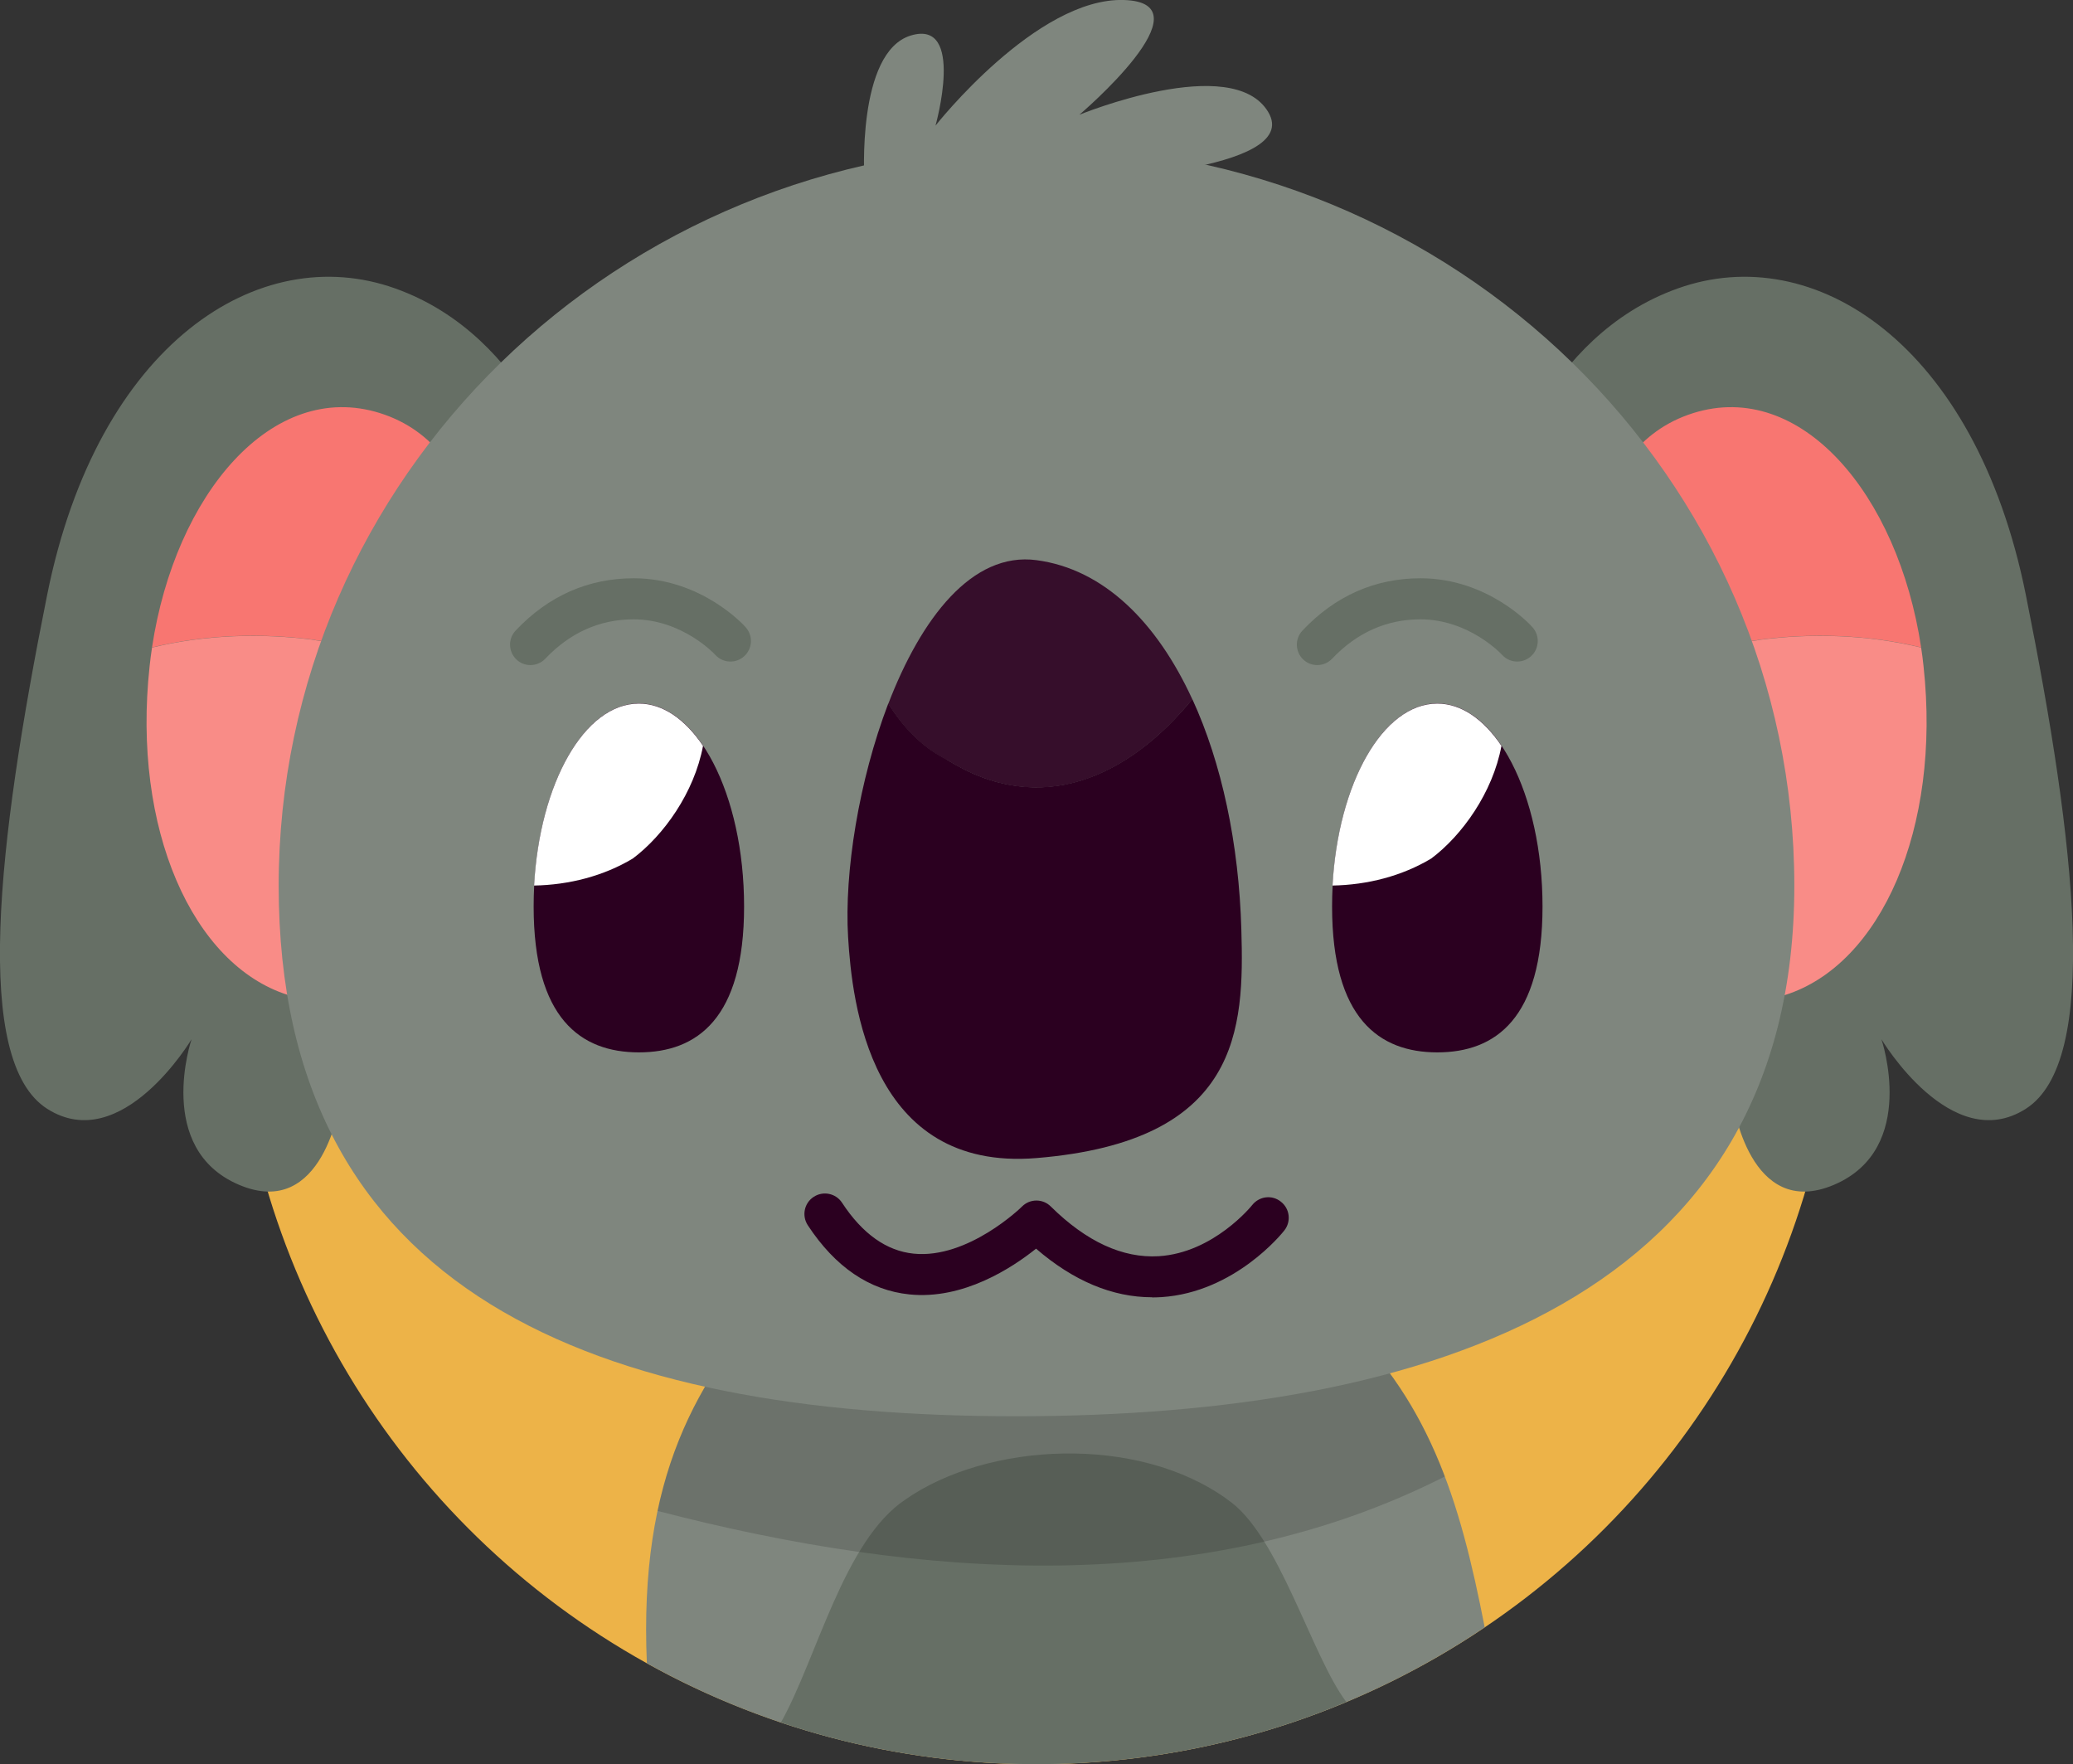 <?xml version="1.0" encoding="UTF-8"?><svg xmlns="http://www.w3.org/2000/svg" viewBox="0 0 137.32 116.84"><rect x="0" y="0" width="137.32" height="116.84" fill="#333333" stroke="none"/><defs><style>.uuid-bc50dba7-b8e0-43d7-84f6-eed58179ac13{isolation:isolate;}.uuid-a3ed0d9f-2a54-4866-bf1f-9b97a22c043a{mix-blend-mode:overlay;opacity:.15;}.uuid-a3ed0d9f-2a54-4866-bf1f-9b97a22c043a,.uuid-9da1aab4-88e3-4679-b266-047306c32ac4,.uuid-10b43243-10f2-45f2-b347-0a774f4a9671,.uuid-a004c9fe-996c-4c89-94c6-22045a675605,.uuid-09af4d54-ed4e-4b47-8026-6253a24b5bfa,.uuid-65a05932-029f-4e02-9874-003775861ef0,.uuid-cc8d957a-d5b4-4d27-905f-a6ec5c79cf37,.uuid-eab27ace-d96a-454b-b735-a3e960b56cd0,.uuid-0271139f-efcf-47e3-945a-a7901dd71558{stroke-width:0px;}.uuid-9da1aab4-88e3-4679-b266-047306c32ac4{fill:#f87671;}.uuid-10b43243-10f2-45f2-b347-0a774f4a9671{fill:#f98c87;}.uuid-a004c9fe-996c-4c89-94c6-22045a675605{fill:#2b0020;}.uuid-09af4d54-ed4e-4b47-8026-6253a24b5bfa{fill:#360e2b;}.uuid-65a05932-029f-4e02-9874-003775861ef0{fill:#666f65;}.uuid-cc8d957a-d5b4-4d27-905f-a6ec5c79cf37{fill:#7f867e;}.uuid-eab27ace-d96a-454b-b735-a3e960b56cd0{fill:#fff;}.uuid-0271139f-efcf-47e3-945a-a7901dd71558{fill:#edb348;}</style></defs><g class="uuid-bc50dba7-b8e0-43d7-84f6-eed58179ac13"><g id="uuid-730d99f3-5c96-4e7f-a81e-47823e0dbc4d"><g id="uuid-d4ba5739-d4cc-4a37-8ed1-f2636e34d506"><circle class="uuid-0271139f-efcf-47e3-945a-a7901dd71558" cx="68.66" cy="63.7" r="53.15"/><path class="uuid-cc8d957a-d5b4-4d27-905f-a6ec5c79cf37" d="M88.24,86.75c-5.97-5.43-31.61-7.01-36.5-1.58-5.67,6.21-9.42,12.71-8.89,24.99,7.64,4.26,16.44,6.68,25.81,6.68,11,0,21.21-3.34,29.69-9.06-1.65-8.46-3.69-15.28-10.12-21.04Z"/><path class="uuid-65a05932-029f-4e02-9874-003775861ef0" d="M81.32,99.32c-5.97-4.34-15.92-3.8-21.35,0-4.08,2.72-5.87,10.55-8.24,14.76,5.32,1.79,11.01,2.76,16.92,2.76,7.28,0,14.22-1.47,20.53-4.12-2.31-3.05-4.48-11.14-7.87-13.4Z"/><path class="uuid-a3ed0d9f-2a54-4866-bf1f-9b97a22c043a" d="M95.71,97.79c-1.55-4.1-3.79-7.75-7.47-11.04-5.97-5.43-31.61-7.01-36.5-1.58-3.88,4.25-6.86,8.63-8.18,14.9,17.39,4.53,36.08,5.87,52.15-2.28Z"/><path class="uuid-65a05932-029f-4e02-9874-003775861ef0" d="M37.75,32.44s-2.58-10.14-11.58-13.34c-9-3.21-19.69,3.64-23.04,20.27-3.34,16.62-4.94,30.93,0,34.07,4.94,3.14,9.56-4.61,9.56-4.61,0,0-2.47,7.25,3.14,9.64,5.61,2.39,6.7-5.5,6.7-5.5,0,0-.08,6.47,6.13,7.33,6.17.85,10.65-8.31,10.65-8.31l-1.56-39.54Z"/><path class="uuid-9da1aab4-88e3-4679-b266-047306c32ac4" d="M20.87,42.39c4.16.55,8.31,2.88,11.06,6.23v-9.05s.66-9.87-6.76-12.21c-7.13-2.24-13.57,5.37-15.1,15.52,3.53-.86,7.28-.97,10.8-.5Z"/><path class="uuid-10b43243-10f2-45f2-b347-0a774f4a9671" d="M20.87,42.39c-3.52-.47-7.27-.36-10.8.5-.06.41-.12.82-.16,1.24-1.17,10.76,2.84,19.77,9.17,21.77,6.34,2,12.86-3.5,12.86-3.5v-13.77c-2.76-3.35-6.92-5.68-11.07-6.23Z"/><path class="uuid-65a05932-029f-4e02-9874-003775861ef0" d="M99.57,32.44s2.58-10.14,11.58-13.34c9-3.21,19.69,3.64,23.04,20.27,3.34,16.62,4.94,30.93,0,34.07-4.94,3.14-9.56-4.61-9.56-4.61,0,0,2.47,7.25-3.14,9.64-5.61,2.39-6.7-5.5-6.7-5.5,0,0,.08,6.47-6.13,7.33-6.17.85-10.65-8.31-10.65-8.31l1.56-39.54Z"/><path class="uuid-9da1aab4-88e3-4679-b266-047306c32ac4" d="M116.46,42.39c-4.16.55-8.31,2.88-11.06,6.23v-9.05s-.66-9.87,6.76-12.21c7.13-2.24,13.57,5.37,15.1,15.52-3.53-.86-7.28-.97-10.8-.5Z"/><path class="uuid-10b43243-10f2-45f2-b347-0a774f4a9671" d="M116.46,42.39c3.52-.47,7.27-.36,10.8.5.06.41.12.82.16,1.24,1.17,10.76-2.84,19.77-9.17,21.77-6.34,2-12.86-3.5-12.86-3.5v-13.77c2.76-3.35,6.92-5.68,11.07-6.23Z"/><path class="uuid-cc8d957a-d5b4-4d27-905f-a6ec5c79cf37" d="M118.86,58.66c0,27.05-23.83,35.14-51.56,35.14s-48.84-8.09-48.84-35.14S40.94,9.68,68.66,9.68s50.2,21.93,50.2,48.98Z"/><path class="uuid-a004c9fe-996c-4c89-94c6-22045a675605" d="M76.32,85.92c-2.63,0-5.21-1.08-7.69-3.22-1.57,1.26-4.82,3.4-8.39,3.03-2.64-.27-4.91-1.81-6.73-4.58-.41-.63-.24-1.47.39-1.88.62-.41,1.47-.24,1.88.39,1.35,2.06,2.95,3.19,4.74,3.37,3.6.37,7.15-3.08,7.18-3.12.53-.53,1.38-.53,1.91,0,2.36,2.33,4.76,3.43,7.14,3.29,3.65-.22,6.18-3.36,6.2-3.39.47-.59,1.32-.69,1.9-.22.59.46.69,1.31.23,1.9-.13.17-3.27,4.1-8.14,4.42-.21.01-.42.02-.62.02Z"/><path class="uuid-a004c9fe-996c-4c89-94c6-22045a675605" d="M49.29,60.04c0,7.43-3.12,9.66-6.97,9.66s-6.97-2.24-6.97-9.66,3.12-13.45,6.97-13.45,6.97,6.02,6.97,13.45Z"/><path class="uuid-eab27ace-d96a-454b-b735-a3e960b56cd0" d="M46.57,49.4c-1.18-1.75-2.65-2.8-4.25-2.8-3.61,0-6.57,5.28-6.94,12.05,2.31-.04,4.61-.63,6.54-1.79,2.04-1.53,4.07-4.36,4.65-7.46Z"/><path class="uuid-a004c9fe-996c-4c89-94c6-22045a675605" d="M102.18,60.04c0,7.43-3.12,9.66-6.97,9.66s-6.97-2.24-6.97-9.66,3.12-13.45,6.97-13.45,6.97,6.02,6.97,13.45Z"/><path class="uuid-eab27ace-d96a-454b-b735-a3e960b56cd0" d="M99.46,49.4c-1.18-1.75-2.65-2.8-4.25-2.8-3.61,0-6.57,5.28-6.94,12.05,2.31-.04,4.61-.63,6.54-1.79,2.04-1.53,4.07-4.36,4.65-7.46Z"/><path class="uuid-65a05932-029f-4e02-9874-003775861ef0" d="M35.14,44.05c-.33,0-.67-.12-.93-.37-.54-.52-.57-1.37-.05-1.92,2.17-2.3,4.81-3.46,7.82-3.46,4.47,0,7.31,3.11,7.42,3.25.5.56.45,1.42-.11,1.92-.56.5-1.41.45-1.91-.1-.02-.03-2.18-2.35-5.41-2.35-2.24,0-4.21.88-5.85,2.61-.27.28-.63.42-.99.42Z"/><path class="uuid-65a05932-029f-4e02-9874-003775861ef0" d="M87.26,44.05c-.33,0-.67-.12-.93-.37-.54-.51-.57-1.37-.05-1.92,2.17-2.3,4.81-3.46,7.82-3.46,4.47,0,7.31,3.11,7.42,3.25.5.56.45,1.42-.11,1.92-.56.5-1.41.45-1.91-.1-.02-.03-2.18-2.35-5.41-2.35-2.24,0-4.21.88-5.85,2.61-.27.28-.63.42-.99.42Z"/><path class="uuid-09af4d54-ed4e-4b47-8026-6253a24b5bfa" d="M62.69,50.3c6.29,3.97,12.16,1.08,16.29-3.99-2.35-5.11-5.87-8.62-10.32-9.21-4.28-.57-7.65,3.87-9.82,9.52.99,1.53,2.17,2.85,3.85,3.69Z"/><path class="uuid-a004c9fe-996c-4c89-94c6-22045a675605" d="M78.98,46.3c-4.13,5.07-10.01,7.96-16.29,3.99-1.68-.84-2.86-2.16-3.85-3.69-1.95,5.1-2.92,11.19-2.66,15.47.26,4.31,1.45,15.54,12.48,14.63,13.53-1.11,13.76-8.56,13.57-15.12-.16-5.7-1.3-11.04-3.25-15.28Z"/><path class="uuid-cc8d957a-d5b4-4d27-905f-a6ec5c79cf37" d="M57.26,11.94s-.54-8.5,3.08-9.59c3.62-1.09,1.63,5.97,1.63,5.97C61.97,8.32,68.66-.18,74.45,0c5.79.18-2.95,7.6-2.95,7.6,0,0,10.14-4.16,12.51-.18,2.38,3.98-12.64,4.52-12.64,4.52h-14.11Z"/></g></g></g></svg>